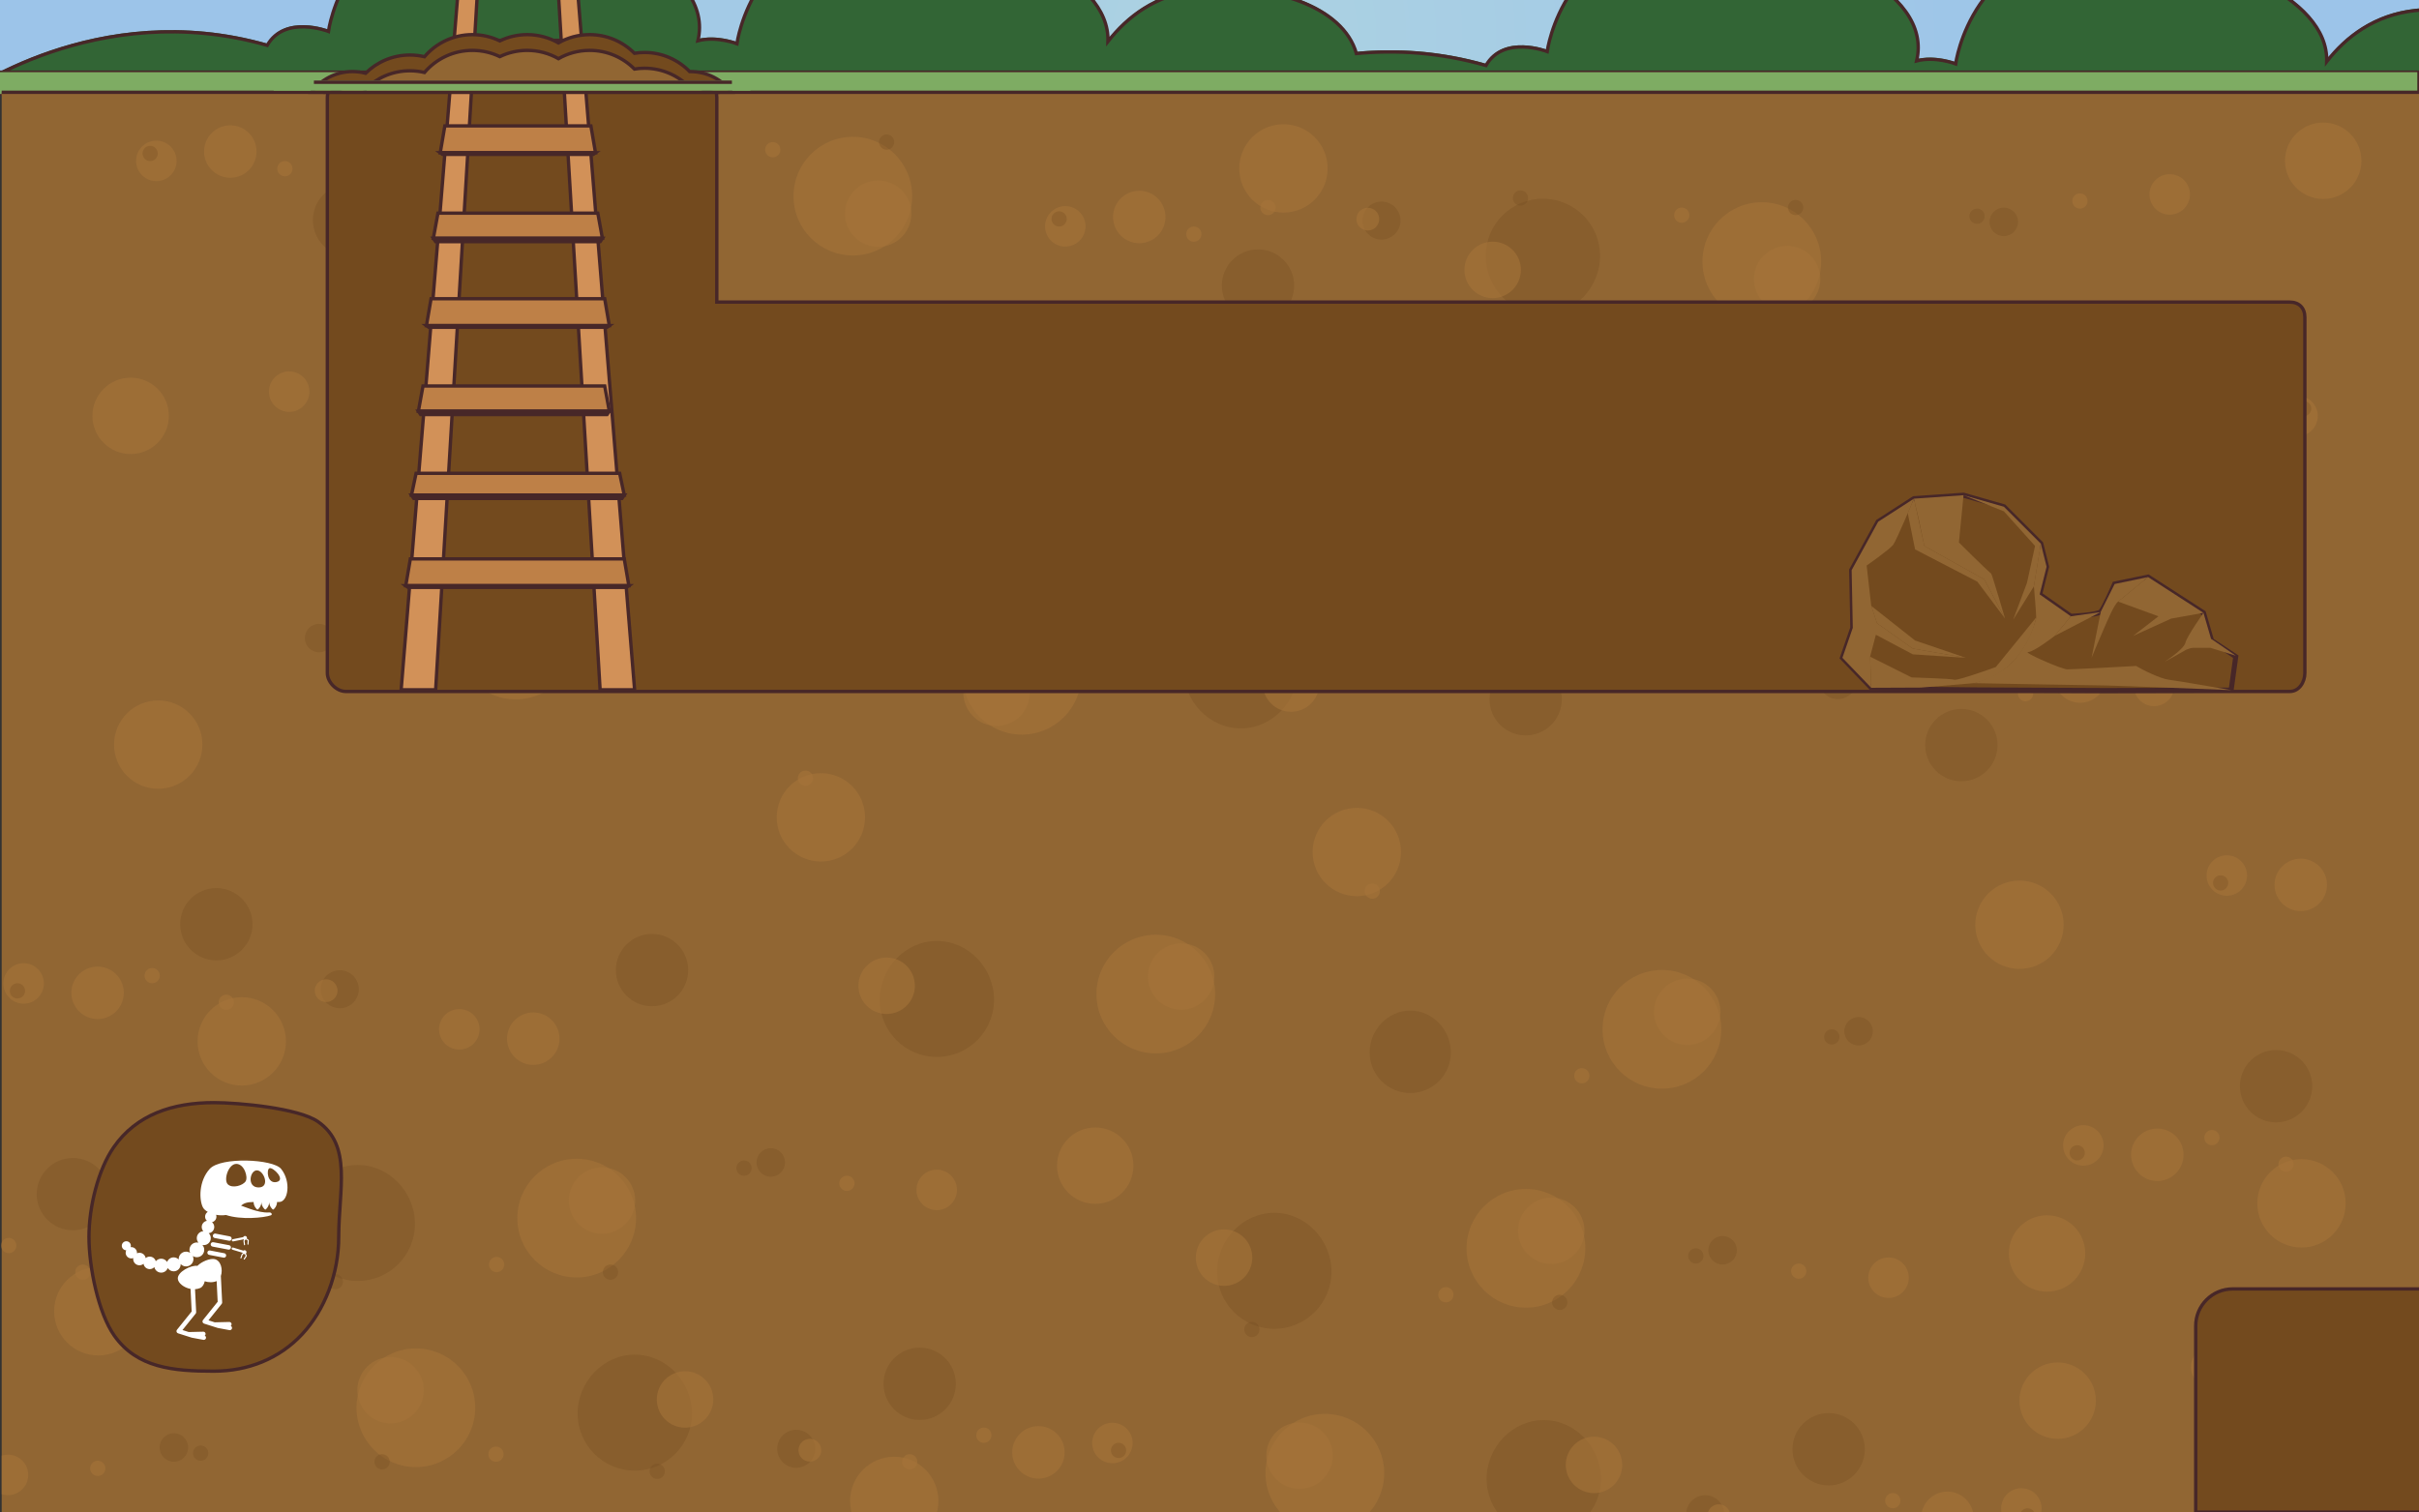 <?xml version="1.0" encoding="utf-8"?>
<!-- Generator: Adobe Illustrator 16.0.0, SVG Export Plug-In . SVG Version: 6.00 Build 0)  -->
<!DOCTYPE svg PUBLIC "-//W3C//DTD SVG 1.1//EN" "http://www.w3.org/Graphics/SVG/1.1/DTD/svg11.dtd">
<svg version="1.1" xmlns="http://www.w3.org/2000/svg" xmlns:xlink="http://www.w3.org/1999/xlink" x="0px" y="0px" width="1441px"
	 height="901px" viewBox="0 0 1441 901" enable-background="new 0 0 1441 901" xml:space="preserve">
<rect x="0" y="0" width="1441" height="901" fill="#333333" stroke="none"/>
<g id="Capa_1">
	<radialGradient id="SVGID_1_" cx="720" cy="21.5" r="510.051" gradientUnits="userSpaceOnUse">
		<stop  offset="0.021" style="stop-color:#ACD2E2"/>
		<stop  offset="1" style="stop-color:#9CC4E9"/>
	</radialGradient>
	<rect x="-1" fill="url(#SVGID_1_)" width="1442" height="43"/>
	<g>
		<defs>
			<rect id="SVGID_1326_" x="-1" width="1442" height="43"/>
		</defs>
		<clipPath id="SVGID_3_">
			<use xlink:href="#SVGID_1326_"  overflow="visible"/>
		</clipPath>
		<path clip-path="url(#SVGID_3_)" fill="#326535" d="M468.997,73.474c0,0-181.785-37.748-328.772-28.283
			C-6.766,54.655-22.311,55.856-22.311,55.856s80.038-58.936,181.493-29.85c10.496-18.312,36.473-8.301,36.473-8.301
			s9.452-71.422,87.499-69.789c78.042,1.635,156.347,39.561,127.387,87.76C451.212,26.13,468.997,73.474,468.997,73.474"/>
		<path clip-path="url(#SVGID_3_)" fill="#326535" d="M712.33,80.807c0,0-181.785-37.748-328.772-28.283
			c-146.989,9.465-162.535,10.666-162.535,10.666s80.039-58.936,181.494-29.85c10.496-18.312,36.473-8.301,36.473-8.301
			s9.452-71.422,87.499-69.789c78.042,1.635,156.347,39.561,127.387,87.76C694.546,33.463,712.33,80.807,712.33,80.807"/>
		<path clip-path="url(#SVGID_3_)" fill="#326535" d="M843.381,94.31c0,0-136.165-17.604-250.324,6.357
			c-114.161,23.962-126.255,26.688-126.255,26.688s67.622-64.419,142.802-46.936c9.942-18.556,28.931-11.631,28.931-11.631
			s14.529-69.18,74.47-75.543c59.937-6.36,116.391,21.917,89.195,70.896C834.491,50.894,843.381,94.31,843.381,94.31"/>
		<path clip-path="url(#SVGID_3_)" fill="#326535" d="M1194.997,85.474c0,0-181.785-37.748-328.772-28.283
			c-146.99,9.465-162.535,10.666-162.535,10.666s80.038-58.936,181.493-29.85c10.496-18.312,36.473-8.301,36.473-8.301
			s9.452-71.422,87.499-69.789c78.042,1.635,156.347,39.561,127.387,87.76C1177.212,38.13,1194.997,85.474,1194.997,85.474"/>
		<path clip-path="url(#SVGID_3_)" fill="#326535" d="M1438.33,92.807c0,0-181.785-37.748-328.772-28.283
			c-146.989,9.465-162.535,10.666-162.535,10.666s80.039-58.936,181.494-29.85c10.496-18.312,36.473-8.301,36.473-8.301
			s9.452-71.422,87.499-69.789c78.042,1.635,156.347,39.561,127.387,87.76C1420.546,45.463,1438.33,92.807,1438.33,92.807"/>
		<path clip-path="url(#SVGID_3_)" fill="#326535" d="M1569.381,106.31c0,0-136.165-17.604-250.324,6.357
			c-114.161,23.962-126.255,26.688-126.255,26.688s67.622-64.419,142.802-46.936c9.942-18.556,28.931-11.631,28.931-11.631
			s14.529-69.18,74.47-75.543c59.937-6.36,116.391,21.917,89.195,70.896C1560.491,62.894,1569.381,106.31,1569.381,106.31"/>
		<path clip-path="url(#SVGID_3_)" fill="none" stroke="#472728" stroke-width="2" stroke-miterlimit="10" d="M1528.2,77.141
			c27.195-48.979-29.259-77.256-89.195-70.896c-24.609,2.612-41.559,15.813-52.996,30.468
			c1.211-38.677-66.248-67.054-133.521-68.463c-78.046-1.633-87.499,69.789-87.499,69.789s-12.197-4.697-23.253-1.765
			c10.041-42.157-61.371-73.866-132.582-75.357c-78.047-1.633-87.499,69.789-87.499,69.789s-25.977-10.011-36.473,8.301
			c-27.732-7.95-53.857-9.315-77.191-7.114C800.313,3.979,757.63-10.49,713.005-5.755c-24.609,2.612-41.559,15.813-52.996,30.468
			c1.211-38.677-66.248-67.054-133.521-68.463c-78.046-1.633-87.499,69.789-87.499,69.789s-12.197-4.697-23.253-1.765
			c10.041-42.157-61.371-73.866-132.582-75.357c-78.047-1.633-87.499,69.789-87.499,69.789s-25.977-10.011-36.473,8.301
			C57.728-2.079-22.311,56.856-22.311,56.856s15.545-1.201,162.535-10.666c36.493-2.35,75.13-1.789,112.599,0.382
			c-20.103,9.012-31.8,17.617-31.8,17.617s13.166-1.018,129.699-8.548c68.509,8.498,118.275,18.832,118.275,18.832
			s-4.38-11.651-13.757-22.229c67.245,1.485,134.574,9.524,183.455,16.845c-0.107,0.451-0.159,0.698-0.159,0.698
			s-18.989-6.925-28.931,11.631c-75.18-17.483-142.802,46.936-142.802,46.936s12.094-2.726,126.255-26.688
			c114.159-23.961,250.324-6.357,250.324-6.357s-8.89-43.416-41.181-30.169c0.544-0.979,1.042-1.947,1.52-2.911
			c17.612-1.144,38.26-2.478,62.504-4.039c36.493-2.35,75.13-1.789,112.599,0.382c-20.103,9.012-31.8,17.617-31.8,17.617
			s13.166-1.018,129.699-8.548c68.509,8.498,118.275,18.832,118.275,18.832s-4.38-11.651-13.757-22.229
			c67.245,1.485,134.574,9.524,183.455,16.845c-0.107,0.451-0.159,0.698-0.159,0.698s-18.989-6.925-28.931,11.631
			c-75.18-17.483-142.802,46.936-142.802,46.936s12.094-2.726,126.255-26.688c114.159-23.961,250.324-6.357,250.324-6.357
			S1560.491,63.894,1528.2,77.141z"/>
	</g>
	<rect x="-0.5" y="42.5" fill="#7EAC63" stroke="#472728" stroke-miterlimit="10" width="1441" height="14"/>
	<g>
		<g>
			<defs>
				<rect id="SVGID_1328_" x="1" y="-394" width="1440" height="1295"/>
			</defs>
			<clipPath id="SVGID_5_">
				<use xlink:href="#SVGID_1328_"  overflow="visible"/>
			</clipPath>
			<g clip-path="url(#SVGID_5_)">
				<rect x="-11" y="55" fill="#916633" stroke="#472728" stroke-width="2" stroke-miterlimit="10" width="1460" height="878"/>
				<path opacity="0.6" fill="#A67339" d="M152.816,90.289c0,8.628-6.993,15.627-15.626,15.627c-8.628,0-15.626-6.999-15.626-15.627
					c0-8.633,6.998-15.627,15.626-15.627C145.823,74.662,152.816,81.656,152.816,90.289z"/>
				<path opacity="0.3" fill="#734A1E" d="M411.679,113.46c0,18.804-15.244,35.047-34.045,35.047s-34.045-16.243-34.045-35.047
					s15.244-34.043,34.045-34.043S411.679,94.656,411.679,113.46z"/>
				<circle opacity="0.3" fill="#734A1E" cx="281.478" cy="92.422" r="11.313"/>
				<path opacity="0.3" fill="#734A1E" d="M1202.144,132.195c0,4.689-3.802,8.486-8.487,8.486c-4.684,0-8.48-3.797-8.48-8.486
					c0-4.685,3.797-8.481,8.48-8.481C1198.342,123.714,1202.144,127.511,1202.144,132.195z"/>
				<path opacity="0.3" fill="#734A1E" d="M229.464,131.148c0,11.896-9.643,21.532-21.532,21.532
					c-11.894,0-21.532-9.637-21.532-21.532c0-11.89,9.639-21.531,21.532-21.531C219.822,109.617,229.464,119.259,229.464,131.148z"
					/>
				<path opacity="0.6" fill="#A67339" d="M543.4,116.863c0,19.53-15.833,35.358-35.357,35.358
					c-19.527,0-35.359-15.828-35.359-35.358s15.832-35.358,35.359-35.358C527.567,81.505,543.4,97.333,543.4,116.863z"/>
				<path opacity="0.6" fill="#A67339" d="M1406.696,95.79c0,12.565-10.192,22.757-22.757,22.757
					c-12.566,0-22.758-10.191-22.758-22.757c0-12.566,10.191-22.757,22.758-22.757C1396.503,73.033,1406.696,83.224,1406.696,95.79z
					"/>
				<path opacity="0.6" fill="#A67339" d="M542.902,127.307c0,10.927-8.859,19.781-19.787,19.781
					c-10.925,0-19.782-8.854-19.782-19.781c0-10.928,8.857-19.787,19.782-19.787C534.042,107.52,542.902,116.379,542.902,127.307z"
					/>
				<circle opacity="0.6" fill="#A67339" cx="1292.501" cy="115.848" r="12.062"/>
				<circle opacity="0.6" fill="#A67339" cx="93.13" cy="95.867" r="12.063"/>
				<circle opacity="0.6" fill="#A67339" cx="273.336" cy="91.564" r="6.784"/>
				<path opacity="0.6" fill="#A67339" d="M364.519,121.81c0,9.284-7.529,16.813-16.818,16.813c-9.281,0-16.811-7.528-16.811-16.813
					c0-9.288,7.529-16.816,16.811-16.816C356.99,104.993,364.519,112.521,364.519,121.81z"/>
				<path fill="#68431C" d="M245.474,149.413"/>
				<path opacity="0.3" fill="#734A1E" d="M532.716,84.661c0,2.507-2.033,4.54-4.544,4.54c-2.507,0-4.544-2.033-4.544-4.54
					c0-2.511,2.037-4.543,4.544-4.543C530.683,80.118,532.716,82.15,532.716,84.661z"/>
				<path opacity="0.3" fill="#734A1E" d="M368.818,79.004c0,2.511-2.035,4.543-4.541,4.543c-2.51,0-4.543-2.032-4.543-4.543
					c0-2.506,2.033-4.538,4.543-4.538C366.783,74.466,368.818,76.498,368.818,79.004z"/>
				<path opacity="0.3" fill="#734A1E" d="M1182.256,128.827c0,2.506-2.032,4.538-4.543,4.538c-2.507,0-4.539-2.032-4.539-4.538
					c0-2.512,2.032-4.543,4.539-4.543C1180.224,124.284,1182.256,126.315,1182.256,128.827z"/>
				<path opacity="0.3" fill="#734A1E" d="M93.996,91.443c0,2.512-2.032,4.544-4.541,4.544c-2.508,0-4.541-2.032-4.541-4.544
					c0-2.506,2.033-4.543,4.541-4.543C91.963,86.9,93.996,88.938,93.996,91.443z"/>
				<path opacity="0.6" fill="#A67339" d="M1243.559,119.761c0,2.506-2.033,4.543-4.544,4.543c-2.507,0-4.538-2.037-4.538-4.543
					c0-2.512,2.031-4.544,4.538-4.544C1241.526,115.217,1243.559,117.249,1243.559,119.761z"/>
				<circle opacity="0.6" fill="#A67339" cx="460.34" cy="89.201" r="4.542"/>
				<path opacity="0.6" fill="#A67339" d="M174.248,100.511c0,2.506-2.034,4.543-4.541,4.543c-2.511,0-4.543-2.037-4.543-4.543
					c0-2.507,2.032-4.544,4.543-4.544C172.213,95.967,174.248,98.004,174.248,100.511z"/>
				<path opacity="0.6" fill="#A67339" d="M218.411,84.661c0,2.507-2.032,4.54-4.542,4.54c-2.508,0-4.539-2.033-4.539-4.54
					c0-2.511,2.031-4.543,4.539-4.543C216.378,80.118,218.411,82.15,218.411,84.661z"/>
				<path fill="#68431C" d="M211.769,152.968"/>
				<circle opacity="0.6" fill="#A67339" cx="678.663" cy="129.287" r="15.626"/>
				<path opacity="0.3" fill="#734A1E" d="M953.152,152.458c0,18.804-15.244,35.047-34.045,35.047s-34.045-16.243-34.045-35.047
					s15.244-34.043,34.045-34.043S953.152,133.654,953.152,152.458z"/>
				<circle opacity="0.3" fill="#734A1E" cx="822.951" cy="131.42" r="11.313"/>
				<path opacity="0.3" fill="#734A1E" d="M770.937,170.146c0,11.896-9.643,21.532-21.533,21.532
					c-11.893,0-21.531-9.637-21.531-21.532c0-11.89,9.639-21.531,21.531-21.531C761.294,148.615,770.937,158.257,770.937,170.146z"
					/>
				<circle opacity="0.6" fill="#A67339" cx="764.547" cy="100.353" r="26.319"/>
				<path opacity="0.6" fill="#A67339" d="M1084.874,155.861c0,19.53-15.834,35.358-35.358,35.358
					c-19.527,0-35.358-15.828-35.358-35.358s15.831-35.358,35.358-35.358C1069.04,120.503,1084.874,136.331,1084.874,155.861z"/>
				<path opacity="0.6" fill="#A67339" d="M1084.375,166.305c0,10.927-8.859,19.781-19.787,19.781
					c-10.925,0-19.783-8.854-19.783-19.781c0-10.928,8.858-19.787,19.783-19.787
					C1075.515,146.518,1084.375,155.377,1084.375,166.305z"/>
				<circle opacity="0.6" fill="#A67339" cx="634.604" cy="134.864" r="12.062"/>
				<circle opacity="0.6" fill="#A67339" cx="814.81" cy="130.563" r="6.785"/>
				<path opacity="0.6" fill="#A67339" d="M905.992,160.808c0,9.284-7.529,16.813-16.817,16.813
					c-9.283,0-16.812-7.528-16.812-16.813c0-9.288,7.528-16.815,16.812-16.815C898.462,143.992,905.992,151.52,905.992,160.808z"/>
				<path fill="#68431C" d="M786.947,188.411"/>
				<path opacity="0.3" fill="#734A1E" d="M1074.189,123.66c0,2.506-2.033,4.539-4.544,4.539c-2.507,0-4.544-2.033-4.544-4.539
					c0-2.512,2.037-4.543,4.544-4.543C1072.156,119.117,1074.189,121.148,1074.189,123.66z"/>
				<path opacity="0.3" fill="#734A1E" d="M910.291,118.002c0,2.511-2.035,4.543-4.541,4.543c-2.509,0-4.543-2.032-4.543-4.543
					c0-2.506,2.034-4.538,4.543-4.538C908.255,113.464,910.291,115.496,910.291,118.002z"/>
				<path opacity="0.3" fill="#734A1E" d="M635.468,130.441c0,2.512-2.033,4.544-4.541,4.544s-4.541-2.032-4.541-4.544
					c0-2.506,2.033-4.543,4.541-4.543S635.468,127.936,635.468,130.441z"/>
				<circle opacity="0.6" fill="#A67339" cx="1001.813" cy="128.199" r="4.542"/>
				<path opacity="0.6" fill="#A67339" d="M715.72,139.509c0,2.506-2.034,4.543-4.541,4.543c-2.51,0-4.543-2.037-4.543-4.543
					c0-2.507,2.033-4.544,4.543-4.544C713.686,134.965,715.72,137.002,715.72,139.509z"/>
				<path opacity="0.6" fill="#A67339" d="M759.882,123.66c0,2.506-2.031,4.539-4.54,4.539s-4.54-2.033-4.54-4.539
					c0-2.512,2.031-4.543,4.54-4.543S759.882,121.148,759.882,123.66z"/>
				<path fill="#68431C" d="M753.242,191.966"/>
				<circle opacity="0.6" fill="#A67339" cx="1324.574" cy="242.289" r="15.626"/>
				<path opacity="0.3" fill="#734A1E" d="M1050.085,265.46c0,18.804,15.244,35.047,34.045,35.047s34.045-16.243,34.045-35.047
					s-15.244-34.043-34.045-34.043S1050.085,246.656,1050.085,265.46z"/>
				<circle opacity="0.3" fill="#734A1E" cx="1180.287" cy="244.422" r="11.313"/>
				<path opacity="0.3" fill="#734A1E" d="M262.621,249.697c0,4.689,3.802,8.486,8.487,8.486c4.684,0,8.48-3.797,8.48-8.486
					c0-4.685-3.797-8.481-8.48-8.481C266.422,241.216,262.621,245.013,262.621,249.697z"/>
				<path opacity="0.3" fill="#734A1E" d="M1232.3,283.148c0,11.896,9.643,21.532,21.532,21.532
					c11.894,0,21.532-9.637,21.532-21.532c0-11.89-9.639-21.531-21.532-21.531C1241.943,261.617,1232.3,271.259,1232.3,283.148z"/>
				<circle opacity="0.6" fill="#A67339" cx="1238.69" cy="213.354" r="26.319"/>
				<path opacity="0.6" fill="#A67339" d="M918.364,268.863c0,19.53,15.834,35.358,35.358,35.358
					c19.527,0,35.358-15.828,35.358-35.358s-15.831-35.358-35.358-35.358C934.198,233.505,918.364,249.333,918.364,268.863z"/>
				<path opacity="0.6" fill="#A67339" d="M55.068,247.79c0,12.565,10.192,22.757,22.758,22.757
					c12.566,0,22.758-10.191,22.758-22.757c0-12.566-10.191-22.757-22.758-22.757C65.26,225.033,55.068,235.224,55.068,247.79z"/>
				<path opacity="0.6" fill="#A67339" d="M918.863,279.307c0,10.927,8.859,19.781,19.787,19.781
					c10.925,0,19.782-8.854,19.782-19.781c0-10.928-8.857-19.787-19.782-19.787C927.722,259.52,918.863,268.379,918.863,279.307z"/>
				<circle opacity="0.6" fill="#A67339" cx="172.263" cy="233.35" r="12.062"/>
				<circle opacity="0.6" fill="#A67339" cx="1368.634" cy="247.867" r="12.062"/>
				<circle opacity="0.6" fill="#A67339" cx="1188.428" cy="243.564" r="6.785"/>
				<path opacity="0.6" fill="#A67339" d="M1097.246,273.81c0,9.284,7.529,16.813,16.817,16.813c9.283,0,16.812-7.528,16.812-16.813
					c0-9.288-7.528-16.816-16.812-16.816C1104.775,256.993,1097.246,264.521,1097.246,273.81z"/>
				<path fill="#68431C" d="M1216.291,301.413"/>
				<path opacity="0.3" fill="#734A1E" d="M929.048,236.661c0,2.507,2.033,4.54,4.544,4.54c2.507,0,4.544-2.033,4.544-4.54
					c0-2.511-2.037-4.543-4.544-4.543C931.082,232.118,929.048,234.15,929.048,236.661z"/>
				<path opacity="0.3" fill="#734A1E" d="M1092.947,231.004c0,2.511,2.035,4.543,4.541,4.543c2.509,0,4.543-2.032,4.543-4.543
					c0-2.506-2.034-4.538-4.543-4.538C1094.982,226.466,1092.947,228.498,1092.947,231.004z"/>
				<path opacity="0.3" fill="#734A1E" d="M282.508,246.329c0,2.506,2.032,4.538,4.542,4.538c2.508,0,4.54-2.032,4.54-4.538
					c0-2.512-2.032-4.543-4.54-4.543C284.541,241.786,282.508,243.817,282.508,246.329z"/>
				<path opacity="0.3" fill="#734A1E" d="M1367.769,243.443c0,2.512,2.032,4.544,4.541,4.544c2.508,0,4.541-2.032,4.541-4.544
					c0-2.506-2.033-4.543-4.541-4.543C1369.801,238.9,1367.769,240.938,1367.769,243.443z"/>
				<path opacity="0.6" fill="#A67339" d="M221.206,237.263c0,2.506,2.033,4.543,4.544,4.543c2.507,0,4.537-2.037,4.537-4.543
					c0-2.512-2.03-4.544-4.537-4.544C223.239,232.719,221.206,234.751,221.206,237.263z"/>
				<path opacity="0.3" fill="#734A1E" d="M829.617,302.023c0,4.689,3.803,8.486,8.486,8.486s8.482-3.797,8.482-8.486
					c0-4.685-3.799-8.481-8.482-8.481S829.617,297.339,829.617,302.023z"/>
				<path opacity="0.6" fill="#A67339" d="M622.065,300.117c0,12.564,10.191,22.756,22.757,22.756
					c12.566,0,22.758-10.191,22.758-22.756c0-12.567-10.191-22.759-22.758-22.759C632.256,277.358,622.065,287.55,622.065,300.117z"
					/>
				<circle opacity="0.6" fill="#A67339" cx="739.259" cy="285.676" r="12.061"/>
				<path opacity="0.3" fill="#734A1E" d="M849.503,298.655c0,2.506,2.033,4.538,4.544,4.538c2.507,0,4.54-2.032,4.54-4.538
					c0-2.512-2.033-4.543-4.54-4.543C851.537,294.112,849.503,296.144,849.503,298.655z"/>
				<path opacity="0.6" fill="#A67339" d="M788.201,289.589c0,2.506,2.034,4.543,4.545,4.543c2.508,0,4.538-2.037,4.538-4.543
					c0-2.512-2.03-4.544-4.538-4.544C790.235,285.045,788.201,287.077,788.201,289.589z"/>
				<circle opacity="0.6" fill="#A67339" cx="1001.424" cy="241.201" r="4.542"/>
				<path opacity="0.6" fill="#A67339" d="M1287.517,252.511c0,2.506,2.033,4.543,4.541,4.543c2.51,0,4.543-2.037,4.543-4.543
					c0-2.507-2.033-4.544-4.543-4.544C1289.55,247.967,1287.517,250.004,1287.517,252.511z"/>
				<path opacity="0.6" fill="#A67339" d="M1243.353,236.661c0,2.507,2.033,4.54,4.542,4.54s4.54-2.033,4.54-4.54
					c0-2.511-2.031-4.543-4.54-4.543S1243.353,234.15,1243.353,236.661z"/>
				<path fill="#68431C" d="M1249.996,304.968"/>
				<circle opacity="0.6" fill="#A67339" cx="1239.123" cy="403.106" r="15.626"/>
				<path opacity="0.3" fill="#734A1E" d="M504.113,236.962c0,18.804,15.244,35.047,34.045,35.047s34.045-16.243,34.045-35.047
					s-15.244-34.043-34.045-34.043S504.113,218.158,504.113,236.962z"/>
				<circle opacity="0.3" fill="#734A1E" cx="1094.835" cy="405.24" r="11.313"/>
				<path opacity="0.3" fill="#734A1E" d="M1146.849,443.966c0,11.896,9.643,21.532,21.532,21.532
					c11.894,0,21.532-9.637,21.532-21.532c0-11.89-9.639-21.531-21.532-21.531C1156.492,422.435,1146.849,432.076,1146.849,443.966z
					"/>
				<circle opacity="0.6" fill="#A67339" cx="1153.239" cy="374.172" r="26.319"/>
				<path opacity="0.6" fill="#A67339" d="M352.893,250.864c0,19.53,15.834,35.358,35.358,35.358
					c19.527,0,35.358-15.828,35.358-35.358s-15.831-35.358-35.358-35.358C368.727,215.506,352.893,231.334,352.893,250.864z"/>
				<path opacity="0.6" fill="#A67339" d="M353.392,261.308c0,10.927,8.859,19.781,19.787,19.781
					c10.924,0,19.782-8.854,19.782-19.781c0-10.928-8.858-19.787-19.782-19.787C362.251,241.521,353.392,250.38,353.392,261.308z"/>
				<circle opacity="0.6" fill="#A67339" cx="1283.183" cy="408.684" r="12.062"/>
				<circle opacity="0.6" fill="#A67339" cx="1102.977" cy="404.382" r="6.785"/>
				<path opacity="0.6" fill="#A67339" d="M551.273,245.312c0,9.284,7.529,16.813,16.817,16.813c9.283,0,16.812-7.528,16.812-16.813
					c0-9.288-7.528-16.816-16.812-16.816C558.802,228.495,551.273,236.023,551.273,245.312z"/>
				<path fill="#68431C" d="M1130.839,462.23"/>
				<path opacity="0.3" fill="#734A1E" d="M363.578,218.662c0,2.507,2.033,4.539,4.543,4.539c2.508,0,4.545-2.032,4.545-4.539
					c0-2.511-2.037-4.543-4.545-4.543C365.611,214.119,363.578,216.151,363.578,218.662z"/>
				<path opacity="0.3" fill="#734A1E" d="M546.974,202.506c0,2.511,2.035,4.543,4.541,4.543c2.509,0,4.543-2.032,4.543-4.543
					c0-2.506-2.034-4.538-4.543-4.538C549.009,197.968,546.974,200,546.974,202.506z"/>
				<path opacity="0.3" fill="#734A1E" d="M1282.318,404.261c0,2.512,2.032,4.544,4.541,4.544c2.508,0,4.541-2.032,4.541-4.544
					c0-2.506-2.033-4.543-4.541-4.543C1284.35,399.718,1282.318,401.755,1282.318,404.261z"/>
				<circle opacity="0.6" fill="#A67339" cx="435.953" cy="223.201" r="4.542"/>
				<path opacity="0.3" fill="#734A1E" d="M181.625,380.19c0,4.689,3.802,8.486,8.487,8.486c4.684,0,8.48-3.797,8.48-8.486
					c0-4.685-3.797-8.481-8.48-8.481C185.426,371.709,181.625,375.506,181.625,380.19z"/>
				<path opacity="0.3" fill="#734A1E" d="M201.512,376.822c0,2.506,2.032,4.538,4.543,4.538c2.507,0,4.539-2.032,4.539-4.538
					c0-2.512-2.032-4.543-4.539-4.543C203.544,372.279,201.512,374.311,201.512,376.822z"/>
				<path opacity="0.3" fill="#734A1E" d="M432.972,367.601c0,13.36,10.83,24.901,24.189,24.901
					c13.357,0,24.189-11.541,24.189-24.901s-10.832-24.188-24.189-24.188C443.802,343.412,432.972,354.24,432.972,367.601z"/>
				<path opacity="0.6" fill="#A67339" d="M271.897,381.357c0,19.53,15.834,35.358,35.358,35.358
					c19.527,0,35.358-15.828,35.358-35.358s-15.831-35.358-35.358-35.358C287.731,345.999,271.897,361.827,271.897,381.357z"/>
				<path opacity="0.6" fill="#A67339" d="M272.396,391.801c0,10.927,8.859,19.781,19.787,19.781
					c10.925,0,19.782-8.854,19.782-19.781c0-10.928-8.857-19.787-19.782-19.787C281.255,372.014,272.396,380.873,272.396,391.801z"
					/>
				<circle opacity="0.6" fill="#A67339" cx="354.957" cy="353.694" r="4.542"/>
				<path opacity="0.6" fill="#A67339" d="M1202.066,413.328c0,2.506,2.033,4.543,4.541,4.543c2.51,0,4.543-2.037,4.543-4.543
					c0-2.507-2.033-4.544-4.543-4.544C1204.099,408.784,1202.066,410.821,1202.066,413.328z"/>
				<path opacity="0.6" fill="#A67339" d="M1157.903,397.479c0,2.507,2.032,4.539,4.541,4.539s4.54-2.032,4.54-4.539
					c0-2.511-2.031-4.543-4.54-4.543S1157.903,394.968,1157.903,397.479z"/>
				<path fill="#68431C" d="M1164.544,465.785"/>
				<path opacity="0.6" fill="#A67339" d="M963.964,375.783c0,8.627,6.994,15.627,15.627,15.627c8.627,0,15.626-7,15.626-15.627
					c0-8.634-6.999-15.628-15.626-15.628C970.958,360.155,963.964,367.149,963.964,375.783z"/>
				<path opacity="0.3" fill="#734A1E" d="M705.102,398.953c0,18.804,15.244,35.047,34.045,35.047s34.045-16.243,34.045-35.047
					s-15.244-34.043-34.045-34.043S705.102,380.149,705.102,398.953z"/>
				<path opacity="0.3" fill="#734A1E" d="M887.316,416.642c0,11.896,9.645,21.532,21.533,21.532
					c11.894,0,21.532-9.637,21.532-21.532c0-11.89-9.639-21.531-21.532-21.531C896.96,395.11,887.316,404.752,887.316,416.642z"/>
				<path opacity="0.6" fill="#A67339" d="M573.38,402.356c0,19.53,15.834,35.358,35.358,35.358
					c19.527,0,35.358-15.828,35.358-35.358s-15.831-35.358-35.358-35.358C589.214,366.998,573.38,382.826,573.38,402.356z"/>
				<path opacity="0.6" fill="#A67339" d="M573.879,412.8c0,10.927,8.859,19.781,19.787,19.781c10.925,0,19.782-8.854,19.782-19.781
					c0-10.928-8.857-19.787-19.782-19.787C582.739,393.013,573.879,401.872,573.879,412.8z"/>
				<circle opacity="0.6" fill="#A67339" cx="1023.65" cy="381.359" r="12.063"/>
				<path opacity="0.6" fill="#A67339" d="M752.262,407.303c0,9.284,7.529,16.813,16.817,16.813c9.283,0,16.812-7.528,16.812-16.813
					c0-9.288-7.528-16.816-16.812-16.816C759.792,390.486,752.262,398.015,752.262,407.303z"/>
				<path fill="#68431C" d="M871.307,434.906"/>
				<path fill="#68431C" d="M905.012,438.461"/>
				<circle opacity="0.6" fill="#A67339" cx="808.255" cy="507.665" r="26.32"/>
				<circle opacity="0.6" fill="#A67339" cx="94.255" cy="443.665" r="26.32"/>
				<path opacity="0.6" fill="#A67339" d="M812.919,530.972c0,2.507,2.032,4.539,4.541,4.539s4.54-2.032,4.54-4.539
					c0-2.511-2.031-4.543-4.54-4.543S812.919,528.461,812.919,530.972z"/>
				<path opacity="0.6" fill="#A67339" d="M1144.439,904.376c0-8.628,6.993-15.627,15.626-15.627
					c8.628,0,15.626,6.999,15.626,15.627c0,8.633-6.998,15.627-15.626,15.627C1151.433,920.003,1144.439,913.009,1144.439,904.376z"
					/>
				<path opacity="0.3" fill="#734A1E" d="M885.576,881.205c0-18.804,15.244-35.047,34.045-35.047s34.045,16.243,34.045,35.047
					s-15.244,34.043-34.045,34.043S885.576,900.009,885.576,881.205z"/>
				<circle opacity="0.3" fill="#734A1E" cx="1015.777" cy="902.243" r="11.313"/>
				<path opacity="0.3" fill="#734A1E" d="M95.111,862.47c0-4.689,3.802-8.486,8.487-8.486c4.684,0,8.48,3.797,8.48,8.486
					c0,4.685-3.797,8.481-8.48,8.481C98.913,870.951,95.111,867.154,95.111,862.47z"/>
				<path opacity="0.3" fill="#734A1E" d="M1067.791,863.517c0-11.896,9.643-21.532,21.532-21.532
					c11.894,0,21.532,9.637,21.532,21.532c0,11.89-9.639,21.531-21.532,21.531C1077.434,885.048,1067.791,875.406,1067.791,863.517z
					"/>
				<path opacity="0.6" fill="#A67339" d="M753.855,877.802c0-19.53,15.833-35.358,35.357-35.358
					c19.527,0,35.359,15.828,35.359,35.358s-15.832,35.358-35.359,35.358C769.688,913.16,753.855,897.332,753.855,877.802z"/>
				<path opacity="0.6" fill="#A67339" d="M754.353,867.358c0-10.927,8.86-19.781,19.788-19.781
					c10.925,0,19.782,8.854,19.782,19.781c0,10.928-8.857,19.787-19.782,19.787C763.213,887.146,754.353,878.286,754.353,867.358z"
					/>
				<circle opacity="0.6" fill="#A67339" cx="4.754" cy="878.817" r="12.062"/>
				<circle opacity="0.6" fill="#A67339" cx="1204.125" cy="898.798" r="12.063"/>
				<circle opacity="0.6" fill="#A67339" cx="1023.919" cy="903.101" r="6.784"/>
				<path opacity="0.6" fill="#A67339" d="M932.736,872.855c0-9.284,7.529-16.813,16.818-16.813c9.281,0,16.811,7.528,16.811,16.813
					c0,9.288-7.529,16.816-16.811,16.816C940.266,889.672,932.736,882.144,932.736,872.855z"/>
				<path fill="#68431C" d="M1051.781,845.252"/>
				<path opacity="0.3" fill="#734A1E" d="M114.999,865.838c0-2.506,2.032-4.538,4.543-4.538c2.507,0,4.539,2.032,4.539,4.538
					c0,2.512-2.032,4.543-4.539,4.543C117.031,870.381,114.999,868.35,114.999,865.838z"/>
				<path opacity="0.3" fill="#734A1E" d="M1203.26,903.222c0-2.512,2.032-4.544,4.541-4.544c2.508,0,4.541,2.032,4.541,4.544
					c0,2.506-2.033,4.543-4.541,4.543C1205.292,907.765,1203.26,905.728,1203.26,903.222z"/>
				<path opacity="0.6" fill="#A67339" d="M53.696,874.904c0-2.506,2.033-4.543,4.544-4.543c2.507,0,4.538,2.037,4.538,4.543
					c0,2.512-2.031,4.544-4.538,4.544C55.729,879.448,53.696,877.416,53.696,874.904z"/>
				<circle opacity="0.6" fill="#A67339" cx="836.915" cy="905.464" r="4.542"/>
				<path opacity="0.6" fill="#A67339" d="M1123.008,894.154c0-2.506,2.034-4.543,4.541-4.543c2.511,0,4.543,2.037,4.543,4.543
					c0,2.507-2.032,4.544-4.543,4.544C1125.042,898.698,1123.008,896.661,1123.008,894.154z"/>
				<path fill="#68431C" d="M1085.486,841.697"/>
				<circle opacity="0.6" fill="#A67339" cx="618.592" cy="865.378" r="15.626"/>
				<path opacity="0.3" fill="#734A1E" d="M344.103,842.207c0-18.804,15.245-35.047,34.045-35.047s34.045,16.243,34.045,35.047
					s-15.244,34.043-34.045,34.043S344.103,861.011,344.103,842.207z"/>
				<circle opacity="0.3" fill="#734A1E" cx="474.305" cy="863.245" r="11.313"/>
				<path opacity="0.3" fill="#734A1E" d="M526.318,824.519c0-11.896,9.643-21.532,21.533-21.532
					c11.893,0,21.531,9.637,21.531,21.532c0,11.89-9.639,21.531-21.531,21.531C535.961,846.05,526.318,836.408,526.318,824.519z"/>
				<circle opacity="0.6" fill="#A67339" cx="532.708" cy="894.313" r="26.319"/>
				<path opacity="0.6" fill="#A67339" d="M212.382,838.804c0-19.53,15.834-35.358,35.358-35.358
					c19.527,0,35.358,15.828,35.358,35.358s-15.831,35.358-35.358,35.358C228.216,874.162,212.382,858.334,212.382,838.804z"/>
				<path opacity="0.6" fill="#A67339" d="M212.881,828.36c0-10.927,8.859-19.781,19.787-19.781
					c10.925,0,19.783,8.854,19.783,19.781c0,10.928-8.858,19.787-19.783,19.787C221.74,848.147,212.881,839.288,212.881,828.36z"/>
				<circle opacity="0.6" fill="#A67339" cx="662.652" cy="859.801" r="12.062"/>
				<circle opacity="0.6" fill="#A67339" cx="482.446" cy="864.103" r="6.785"/>
				<path opacity="0.6" fill="#A67339" d="M391.264,833.857c0-9.284,7.529-16.813,16.817-16.813c9.283,0,16.812,7.528,16.812,16.813
					c0,9.288-7.528,16.815-16.812,16.815C398.793,850.673,391.264,843.146,391.264,833.857z"/>
				<path fill="#68431C" d="M510.309,806.254"/>
				<path opacity="0.3" fill="#734A1E" d="M223.066,871.005c0-2.506,2.033-4.539,4.544-4.539c2.507,0,4.544,2.033,4.544,4.539
					c0,2.512-2.037,4.543-4.544,4.543C225.1,875.548,223.066,873.517,223.066,871.005z"/>
				<path opacity="0.3" fill="#734A1E" d="M386.965,876.663c0-2.511,2.035-4.543,4.541-4.543c2.509,0,4.543,2.032,4.543,4.543
					c0,2.506-2.034,4.538-4.543,4.538C389,881.201,386.965,879.169,386.965,876.663z"/>
				<path opacity="0.3" fill="#734A1E" d="M661.787,864.224c0-2.512,2.033-4.544,4.541-4.544s4.541,2.032,4.541,4.544
					c0,2.506-2.033,4.543-4.541,4.543S661.787,866.729,661.787,864.224z"/>
				<circle opacity="0.6" fill="#A67339" cx="295.442" cy="866.466" r="4.542"/>
				<path opacity="0.6" fill="#A67339" d="M581.535,855.156c0-2.506,2.034-4.543,4.541-4.543c2.51,0,4.543,2.037,4.543,4.543
					c0,2.507-2.033,4.544-4.543,4.544C583.569,859.7,581.535,857.663,581.535,855.156z"/>
				<path opacity="0.6" fill="#A67339" d="M537.373,871.005c0-2.506,2.031-4.539,4.54-4.539s4.54,2.033,4.54,4.539
					c0,2.512-2.031,4.543-4.54,4.543S537.373,873.517,537.373,871.005z"/>
				<path fill="#68431C" d="M544.014,802.699"/>
				<path opacity="0.3" fill="#734A1E" d="M247.17,729.205c0-18.804-15.244-35.047-34.045-35.047s-34.045,16.243-34.045,35.047
					s15.244,34.043,34.045,34.043S247.17,748.009,247.17,729.205z"/>
				<circle opacity="0.3" fill="#734A1E" cx="116.969" cy="750.243" r="11.313"/>
				<path opacity="0.3" fill="#734A1E" d="M1034.635,744.968c0-4.689-3.802-8.486-8.487-8.486c-4.684,0-8.48,3.797-8.48,8.486
					c0,4.685,3.797,8.481,8.48,8.481C1030.833,753.449,1034.635,749.652,1034.635,744.968z"/>
				<path opacity="0.3" fill="#734A1E" d="M64.955,711.517c0-11.896-9.643-21.532-21.532-21.532
					c-11.894,0-21.532,9.637-21.532,21.532c0,11.89,9.639,21.531,21.532,21.531C55.312,733.048,64.955,723.406,64.955,711.517z"/>
				<circle opacity="0.6" fill="#A67339" cx="58.565" cy="781.311" r="26.319"/>
				<path opacity="0.6" fill="#A67339" d="M378.892,725.802c0-19.53-15.834-35.358-35.358-35.358
					c-19.527,0-35.358,15.828-35.358,35.358s15.831,35.358,35.358,35.358C363.058,761.16,378.892,745.332,378.892,725.802z"/>
				<path opacity="0.6" fill="#A67339" d="M1242.188,746.875c0-12.565-10.192-22.757-22.758-22.757
					c-12.566,0-22.758,10.191-22.758,22.757c0,12.566,10.191,22.757,22.758,22.757
					C1231.995,769.632,1242.188,759.441,1242.188,746.875z"/>
				<path opacity="0.6" fill="#A67339" d="M378.393,715.358c0-10.927-8.859-19.781-19.787-19.781
					c-10.925,0-19.782,8.854-19.782,19.781c0,10.928,8.857,19.787,19.782,19.787C369.533,735.146,378.393,726.286,378.393,715.358z"
					/>
				<circle opacity="0.6" fill="#A67339" cx="1124.993" cy="761.315" r="12.062"/>
				<circle opacity="0.6" fill="#A67339" cx="108.828" cy="751.101" r="6.785"/>
				<path opacity="0.6" fill="#A67339" d="M200.01,720.855c0-9.284-7.529-16.813-16.817-16.813c-9.283,0-16.812,7.528-16.812,16.813
					c0,9.288,7.528,16.816,16.812,16.816C192.48,737.672,200.01,730.144,200.01,720.855z"/>
				<path fill="#68431C" d="M80.965,693.252"/>
				<path opacity="0.3" fill="#734A1E" d="M368.207,758.004c0-2.507-2.033-4.54-4.544-4.54c-2.507,0-4.544,2.033-4.544,4.54
					c0,2.511,2.037,4.543,4.544,4.543C366.174,762.547,368.207,760.515,368.207,758.004z"/>
				<path opacity="0.3" fill="#734A1E" d="M204.309,763.661c0-2.511-2.035-4.543-4.541-4.543c-2.509,0-4.543,2.032-4.543,4.543
					c0,2.506,2.034,4.538,4.543,4.538C202.273,768.199,204.309,766.167,204.309,763.661z"/>
				<path opacity="0.3" fill="#734A1E" d="M1014.747,748.336c0-2.506-2.032-4.538-4.542-4.538c-2.508,0-4.54,2.032-4.54,4.538
					c0,2.512,2.032,4.543,4.54,4.543C1012.715,752.879,1014.747,750.848,1014.747,748.336z"/>
				<path opacity="0.6" fill="#A67339" d="M1076.05,757.402c0-2.506-2.033-4.543-4.544-4.543c-2.507,0-4.537,2.037-4.537,4.543
					c0,2.512,2.03,4.544,4.537,4.544C1074.017,761.946,1076.05,759.914,1076.05,757.402z"/>
				<path opacity="0.3" fill="#734A1E" d="M467.639,692.642c0-4.689-3.803-8.486-8.486-8.486s-8.482,3.797-8.482,8.486
					c0,4.685,3.799,8.481,8.482,8.481S467.639,697.326,467.639,692.642z"/>
				<path opacity="0.6" fill="#A67339" d="M675.19,694.548c0-12.564-10.191-22.756-22.757-22.756
					c-12.566,0-22.758,10.191-22.758,22.756c0,12.567,10.191,22.759,22.758,22.759C664.999,717.307,675.19,707.115,675.19,694.548z"
					/>
				<circle opacity="0.6" fill="#A67339" cx="557.997" cy="708.989" r="12.061"/>
				<path opacity="0.3" fill="#734A1E" d="M447.752,696.01c0-2.506-2.033-4.538-4.544-4.538c-2.507,0-4.54,2.032-4.54,4.538
					c0,2.512,2.033,4.543,4.54,4.543C445.719,700.553,447.752,698.521,447.752,696.01z"/>
				<path opacity="0.6" fill="#A67339" d="M509.055,705.076c0-2.506-2.034-4.543-4.545-4.543c-2.508,0-4.538,2.037-4.538,4.543
					c0,2.512,2.03,4.544,4.538,4.544C507.021,709.62,509.055,707.588,509.055,705.076z"/>
				<circle opacity="0.6" fill="#A67339" cx="295.832" cy="753.464" r="4.542"/>
				<path opacity="0.6" fill="#A67339" d="M9.738,742.154c0-2.506-2.033-4.543-4.541-4.543c-2.51,0-4.543,2.037-4.543,4.543
					c0,2.507,2.033,4.544,4.543,4.544C7.705,746.698,9.738,744.661,9.738,742.154z"/>
				<path opacity="0.6" fill="#A67339" d="M53.902,758.004c0-2.507-2.033-4.54-4.542-4.54s-4.54,2.033-4.54,4.54
					c0,2.511,2.031,4.543,4.54,4.543S53.902,760.515,53.902,758.004z"/>
				<path fill="#68431C" d="M47.26,689.697"/>
				<circle opacity="0.6" fill="#A67339" cx="58.132" cy="591.559" r="15.626"/>
				<path opacity="0.3" fill="#734A1E" d="M793.143,757.703c0-18.804-15.244-35.047-34.045-35.047s-34.045,16.243-34.045,35.047
					s15.244,34.043,34.045,34.043S793.143,776.507,793.143,757.703z"/>
				<circle opacity="0.3" fill="#734A1E" cx="202.42" cy="589.425" r="11.313"/>
				<path opacity="0.3" fill="#734A1E" d="M150.406,550.699c0-11.896-9.643-21.532-21.532-21.532
					c-11.894,0-21.532,9.637-21.532,21.532c0,11.89,9.639,21.531,21.532,21.531C140.764,572.23,150.406,562.589,150.406,550.699z"/>
				<circle opacity="0.6" fill="#A67339" cx="144.017" cy="620.493" r="26.319"/>
				<path opacity="0.6" fill="#A67339" d="M944.362,743.801c0-19.53-15.834-35.358-35.358-35.358
					c-19.527,0-35.358,15.828-35.358,35.358s15.831,35.358,35.358,35.358C928.528,779.159,944.362,763.331,944.362,743.801z"/>
				<path opacity="0.6" fill="#A67339" d="M943.863,733.357c0-10.927-8.859-19.781-19.787-19.781
					c-10.924,0-19.782,8.854-19.782,19.781c0,10.928,8.858,19.787,19.782,19.787C935.004,753.145,943.863,744.285,943.863,733.357z"
					/>
				<circle opacity="0.6" fill="#A67339" cx="14.073" cy="585.981" r="12.062"/>
				<circle opacity="0.6" fill="#A67339" cx="194.279" cy="590.283" r="6.785"/>
				<path opacity="0.6" fill="#A67339" d="M745.982,749.354c0-9.284-7.529-16.813-16.817-16.813
					c-9.283,0-16.812,7.528-16.812,16.813c0,9.288,7.529,16.816,16.812,16.816C738.453,766.17,745.982,758.642,745.982,749.354z"/>
				<path fill="#68431C" d="M166.416,532.435"/>
				<path opacity="0.3" fill="#734A1E" d="M933.678,776.003c0-2.507-2.033-4.539-4.543-4.539c-2.508,0-4.545,2.032-4.545,4.539
					c0,2.511,2.037,4.543,4.545,4.543C931.645,780.546,933.678,778.514,933.678,776.003z"/>
				<path opacity="0.3" fill="#734A1E" d="M750.281,792.159c0-2.511-2.035-4.543-4.541-4.543c-2.509,0-4.543,2.032-4.543,4.543
					c0,2.506,2.034,4.538,4.543,4.538C748.246,796.697,750.281,794.665,750.281,792.159z"/>
				<path opacity="0.3" fill="#734A1E" d="M14.937,590.404c0-2.512-2.032-4.544-4.541-4.544c-2.507,0-4.541,2.032-4.541,4.544
					c0,2.506,2.033,4.543,4.541,4.543C12.905,594.947,14.937,592.91,14.937,590.404z"/>
				<circle opacity="0.6" fill="#A67339" cx="861.302" cy="771.464" r="4.542"/>
				<path opacity="0.3" fill="#734A1E" d="M1115.631,614.475c0-4.689-3.802-8.486-8.487-8.486c-4.684,0-8.48,3.797-8.48,8.486
					c0,4.685,3.797,8.481,8.48,8.481C1111.829,622.956,1115.631,619.159,1115.631,614.475z"/>
				<path opacity="0.3" fill="#734A1E" d="M1095.743,617.843c0-2.506-2.032-4.538-4.543-4.538c-2.507,0-4.539,2.032-4.539,4.538
					c0,2.512,2.032,4.543,4.539,4.543C1093.711,622.386,1095.743,620.354,1095.743,617.843z"/>
				<path opacity="0.3" fill="#734A1E" d="M864.283,627.064c0-13.36-10.83-24.901-24.189-24.901
					c-13.357,0-24.189,11.541-24.189,24.901s10.832,24.188,24.189,24.188C853.453,651.253,864.283,640.425,864.283,627.064z"/>
				<path opacity="0.6" fill="#A67339" d="M1025.358,613.308c0-19.53-15.834-35.358-35.358-35.358
					c-19.527,0-35.358,15.828-35.358,35.358s15.831,35.358,35.358,35.358C1009.524,648.666,1025.358,632.838,1025.358,613.308z"/>
				<path opacity="0.6" fill="#A67339" d="M1024.859,602.864c0-10.927-8.859-19.781-19.787-19.781
					c-10.925,0-19.782,8.854-19.782,19.781c0,10.928,8.857,19.787,19.782,19.787C1016,622.651,1024.859,613.792,1024.859,602.864z"
					/>
				<circle opacity="0.6" fill="#A67339" cx="942.298" cy="640.971" r="4.542"/>
				<path opacity="0.6" fill="#A67339" d="M95.189,581.337c0-2.506-2.033-4.543-4.541-4.543c-2.51,0-4.543,2.037-4.543,4.543
					c0,2.507,2.033,4.544,4.543,4.544C93.156,585.881,95.189,583.844,95.189,581.337z"/>
				<path opacity="0.6" fill="#A67339" d="M139.353,597.187c0-2.507-2.032-4.539-4.542-4.539c-2.508,0-4.54,2.032-4.54,4.539
					c0,2.511,2.032,4.543,4.54,4.543C137.32,601.729,139.353,599.697,139.353,597.187z"/>
				<path fill="#68431C" d="M132.711,528.88"/>
				<path opacity="0.6" fill="#A67339" d="M333.291,618.882c0-8.627-6.994-15.627-15.627-15.627c-8.627,0-15.626,7-15.626,15.627
					c0,8.634,6.999,15.628,15.626,15.628C326.297,634.51,333.291,627.516,333.291,618.882z"/>
				<path opacity="0.3" fill="#734A1E" d="M592.153,595.712c0-18.804-15.244-35.047-34.045-35.047s-34.045,16.243-34.045,35.047
					s15.244,34.043,34.045,34.043S592.153,614.516,592.153,595.712z"/>
				<path opacity="0.3" fill="#734A1E" d="M409.939,578.023c0-11.896-9.645-21.532-21.533-21.532
					c-11.894,0-21.532,9.637-21.532,21.532c0,11.89,9.639,21.531,21.532,21.531C400.295,599.555,409.939,589.913,409.939,578.023z"
					/>
				<path opacity="0.6" fill="#A67339" d="M723.875,592.309c0-19.53-15.834-35.358-35.358-35.358
					c-19.527,0-35.358,15.828-35.358,35.358s15.831,35.358,35.358,35.358C708.041,627.667,723.875,611.839,723.875,592.309z"/>
				<path opacity="0.6" fill="#A67339" d="M723.376,581.865c0-10.927-8.859-19.781-19.787-19.781
					c-10.925,0-19.782,8.854-19.782,19.781c0,10.928,8.857,19.787,19.782,19.787C714.517,601.652,723.376,592.793,723.376,581.865z"
					/>
				<circle opacity="0.6" fill="#A67339" cx="273.605" cy="613.306" r="12.063"/>
				<path opacity="0.6" fill="#A67339" d="M544.993,587.362c0-9.284-7.529-16.813-16.817-16.813
					c-9.283,0-16.812,7.528-16.812,16.813c0,9.288,7.528,16.816,16.812,16.816C537.464,604.179,544.993,596.65,544.993,587.362z"/>
				<path fill="#68431C" d="M425.948,559.759"/>
				<path fill="#68431C" d="M392.243,556.204"/>
				<circle opacity="0.6" fill="#A67339" cx="489" cy="487" r="26.32"/>
				<circle opacity="0.6" fill="#A67339" cx="1203" cy="551" r="26.32"/>
				<path opacity="0.6" fill="#A67339" d="M484.336,463.693c0-2.507-2.032-4.539-4.541-4.539s-4.54,2.032-4.54,4.539
					c0,2.511,2.031,4.543,4.54,4.543S484.336,466.204,484.336,463.693z"/>
				<path opacity="0.6" fill="#A67339" d="M1202.995,834.564c0-12.565,10.192-22.757,22.757-22.757
					c12.566,0,22.758,10.191,22.758,22.757c0,12.566-10.191,22.757-22.758,22.757
					C1213.187,857.321,1202.995,847.131,1202.995,834.564z"/>
				<circle opacity="0.6" fill="#A67339" cx="1317.189" cy="814.507" r="12.062"/>
				<path opacity="0.6" fill="#A67339" d="M1366.131,810.594c0-2.506,2.033-4.543,4.544-4.543c2.507,0,4.538,2.037,4.538,4.543
					c0,2.512-2.031,4.544-4.538,4.544C1368.165,815.138,1366.131,813.105,1366.131,810.594z"/>
				<circle opacity="0.6" fill="#A67339" cx="1285.116" cy="688.065" r="15.626"/>
				<path opacity="0.3" fill="#734A1E" d="M1377.39,647.206c0-11.896-9.643-21.532-21.532-21.532
					c-11.894,0-21.532,9.637-21.532,21.532c0,11.89,9.639,21.531,21.532,21.531C1367.748,668.737,1377.39,659.096,1377.39,647.206z"
					/>
				<circle opacity="0.6" fill="#A67339" cx="1371" cy="717" r="26.319"/>
				<circle opacity="0.6" fill="#A67339" cx="1241.057" cy="682.487" r="12.062"/>
				<path opacity="0.3" fill="#734A1E" d="M1241.921,686.911c0-2.512-2.032-4.544-4.541-4.544c-2.508,0-4.541,2.032-4.541,4.544
					c0,2.506,2.033,4.543,4.541,4.543C1239.889,691.454,1241.921,689.417,1241.921,686.911z"/>
				<path opacity="0.6" fill="#A67339" d="M1322.173,677.844c0-2.506-2.033-4.543-4.541-4.543c-2.51,0-4.543,2.037-4.543,4.543
					c0,2.507,2.033,4.544,4.543,4.544C1320.14,682.388,1322.173,680.351,1322.173,677.844z"/>
				<path opacity="0.6" fill="#A67339" d="M1366.337,693.693c0-2.507-2.033-4.54-4.542-4.54s-4.54,2.033-4.54,4.54
					c0,2.511,2.031,4.543,4.54,4.543S1366.337,696.204,1366.337,693.693z"/>
				<path fill="#68431C" d="M1359.695,625.387"/>
				<circle opacity="0.6" fill="#A67339" cx="1370.567" cy="527.248" r="15.626"/>
				<circle opacity="0.6" fill="#A67339" cx="1326.508" cy="521.671" r="12.062"/>
				<path opacity="0.3" fill="#734A1E" d="M1327.373,526.094c0-2.512-2.032-4.544-4.541-4.544c-2.508,0-4.541,2.032-4.541,4.544
					c0,2.506,2.033,4.543,4.541,4.543C1325.34,530.637,1327.373,528.6,1327.373,526.094z"/>
			</g>
		</g>
	</g>
	<path fill="#734A1E" stroke="#472728" stroke-width="2" stroke-miterlimit="10" d="M1363.999,180H427V58c0-5.522-3.478-9-9.001-9
		h-212C200.476,49,195,52.478,195,58v343c0,5.523,5.476,11,10.999,11h5h207h946c5.523,0,9.001-5.477,9.001-11V189
		C1373,183.478,1369.522,180,1363.999,180z"/>
	<g>
		<polygon fill="#D29158" stroke="#472728" stroke-width="2" stroke-miterlimit="10" points="259.516,411 238.964,411 272.534,-1 
			284.18,-1 		"/>
		<polygon fill="#D29158" stroke="#472728" stroke-width="2" stroke-miterlimit="10" points="357.482,411 378.034,411 344.465,-1 
			332.819,-1 		"/>
		<g>
			<polygon fill="#BE8047" stroke="#472728" stroke-width="2" stroke-miterlimit="10" points="371.868,295 245.131,295 247.871,282 
				369.128,282 			"/>
			<polygon fill="#B37940" stroke="#472728" stroke-width="2" stroke-miterlimit="10" points="370.497,297 246.501,297 245.131,295 
				371.868,295 			"/>
		</g>
		<g>
			<polygon fill="#BE8047" stroke="#472728" stroke-width="2" stroke-miterlimit="10" points="374.608,349 241.705,349 244.445,333 
				371.868,333 			"/>
			<polygon fill="#B37940" stroke="#472728" stroke-width="2" stroke-miterlimit="10" points="373.238,350 243.075,350 241.705,349 
				374.608,349 			"/>
		</g>
		<g>
			<polygon fill="#BE8047" stroke="#472728" stroke-width="2" stroke-miterlimit="10" points="362.962,245 249.24,245 251.98,230 
				360.222,230 			"/>
			<polygon fill="#B37940" stroke="#472728" stroke-width="2" stroke-miterlimit="10" points="361.592,247 250.61,247 249.24,245 
				362.962,245 			"/>
		</g>
		<g>
			<polygon fill="#BE8047" stroke="#472728" stroke-width="2" stroke-miterlimit="10" points="362.962,194 254.036,194 256.776,178 
				360.222,178 			"/>
			<polygon fill="#B37940" stroke="#472728" stroke-width="2" stroke-miterlimit="10" points="361.592,195 255.406,195 254.036,194 
				362.962,194 			"/>
		</g>
		<g>
			<polygon fill="#BE8047" stroke="#472728" stroke-width="2" stroke-miterlimit="10" points="358.852,142 258.147,142 260.886,127 
				356.112,127 			"/>
			<polygon fill="#B37940" stroke="#472728" stroke-width="2" stroke-miterlimit="10" points="357.482,144 259.516,144 258.147,142 
				358.852,142 			"/>
		</g>
		<g>
			<polygon fill="#BE8047" stroke="#472728" stroke-width="2" stroke-miterlimit="10" points="354.742,91 262.257,91 264.997,75 
				352.001,75 			"/>
			<polygon fill="#B37940" stroke="#472728" stroke-width="2" stroke-miterlimit="10" points="353.372,92 263.626,92 262.257,91 
				354.742,91 			"/>
		</g>
		<g>
			<polygon fill="#BE8047" stroke="#472728" stroke-width="2" stroke-miterlimit="10" points="350.631,39 266.367,39 269.108,24 
				347.891,24 			"/>
			<polygon fill="#B37940" stroke="#472728" stroke-width="2" stroke-miterlimit="10" points="349.261,40 267.737,40 266.367,39 
				350.631,39 			"/>
		</g>
	</g>
	<g>
		<path fill="#734A1E" stroke="#472728" stroke-width="3" stroke-miterlimit="10" d="M1140.135,297.125l-21.302,13.744
			l-15.803,28.858l0.687,34.355l-6.185,17.864l17.18,17.866l29.545,0.87l31.607,0.38c0,0,74.897,0.376,79.021,0.376
			c4.122,0,74.208-0.253,74.208-0.253l2.75-19.927l-14.43-9.617l-4.812-16.493l-32.98-21.3l-19.927,4.123
			c0,0-6.184,14.43-8.245,16.491c-2.061,2.061-17.865,2.747-17.865,2.747l-18.552-13.055l4.124-16.49l-3.438-13.743l-21.987-21.987
			l-24.049-6.873L1140.135,297.125z"/>
		<g>
			<path fill="none" d="M1317.412,381.643l-4.812-16.493l-32.98-21.3l-19.927,4.123c0,0-6.184,14.43-8.245,16.491
				c-2.061,2.061-17.865,2.747-17.865,2.747l-18.552-13.055l4.124-16.49l-3.438-13.743l-21.987-21.987l-24.049-6.873l-29.546,2.063
				c0,0-10.307,24.736-12.369,27.485c-2.062,2.747-15.804,12.367-15.804,12.367l2.75,24.05l3.435,10.307l21.301,15.116l31.606,5.497
				l-31.606-2.061l-21.988-11.681l-3.436,13.054l0.688,18.554l29.545-1.13l31.607-1.62c0,0,74.897,1.376,79.021,1.376
				c4.122,0,74.208,2.747,74.208,2.747l2.75-19.927L1317.412,381.643z"/>
			<path fill="#916633" d="M1117.459,378.206l21.988,11.681l31.606,2.061l-31.606-5.497l-21.301-15.116l-3.435-10.307l-2.75-24.05
				c0,0,13.742-9.62,15.804-12.367c2.062-2.749,12.369-27.485,12.369-27.485l-21.302,13.744l-15.803,28.858l0.687,34.355
				l-6.185,17.864l17.18,17.866l-0.688-18.554L1117.459,378.206z"/>
		</g>
		<g>
			<path fill="none" d="M1317.412,381.643l-4.812-16.493l-32.98-21.3l-19.927,4.123c0,0-6.184,14.43-8.245,16.491
				c-2.061,2.061-17.865,2.747-17.865,2.747l-9.62,11.682c0,0-12.368,9.62-15.804,9.62c-3.437,0,19.927,10.308,23.362,10.308
				c3.134,0,37.137-1.717,40.988-2.017c0.051-0.027,0.121-0.047,0.238-0.047c0.243,0,0.133,0.017-0.238,0.047
				c-1.101,0.595,14.216,7.542,19.478,8.199c5.498,0.687,37.105,6.184,37.105,6.184l2.75-19.927L1317.412,381.643z"/>
			<path fill="none" d="M1211.595,349.348l4.122-25.425l-21.987-21.987l-24.049-6.873l-29.546,2.063l-21.302,13.744l-15.803,28.858
				l0.687,34.355l-6.185,17.864l17.18,17.866l29.545-0.13l31.607-2.62c0,0,23.362-35.041,23.362-37.79
				S1211.595,349.348,1211.595,349.348z"/>
			<path fill="#916633" d="M1272.51,396.804c-3.852,0.3-37.854,2.017-40.988,2.017c-3.436,0-26.799-10.308-23.362-10.308
				c3.436,0,15.804-9.62,15.804-9.62l9.62-11.682l-18.552-13.055l4.124-16.49l-3.438-13.743l-4.122,25.425
				c0,0,1.375,15.802,1.375,18.552c0,1.491-4.431,16.671-14.43,26.797c-8.417,8.522-22.675,12.367-22.675,12.367
				s74.897,1.376,79.021,1.376c4.122,0,74.208,2.747,74.208,2.747s-31.607-5.497-37.105-6.184
				C1286.726,404.346,1276.013,398.99,1272.51,396.804z"/>
			<path fill="#916633" d="M1272.748,396.757c-0.118,0-0.187,0.02-0.238,0.047C1272.881,396.773,1272.991,396.757,1272.748,396.757z
				"/>
		</g>
		<path fill="#916633" d="M1279.62,343.85c0,0-16.664,13.656-17.865,14.6c-2.663,2.095-6.613,12.113-8.245,15.634
			c-1.475,3.18-7.56,17.864-7.56,17.864l5.498-27.483l8.245-16.491L1279.62,343.85z"/>
		<path fill="#916633" d="M1312.601,365.149c0,0-10.05,14.344-10.735,17.78c-0.688,3.434-9.878,9.707-11.939,11.08
			c-2.061,1.373,12.369-6.87,12.369-6.87l15.117-5.497L1312.601,365.149z"/>
		<polygon fill="#916633" points="1114.711,361.027 1118.146,371.334 1139.447,386.45 1171.054,391.947 1140.82,381.643 		"/>
		<polygon fill="#916633" points="1223.963,378.893 1251.276,364.721 1233.583,367.211 		"/>
		<polygon fill="#916633" points="1302.295,386 1316.725,386 1331.842,390.691 1317.412,380.789 		"/>
		<path fill="#916633" d="M1169.681,295.063l-2.75,28.174c0,0,15.434,15.379,19.24,18.551c0.517,0.431,8.246,26.799,8.246,26.799
			l-12.369-23.361l-35.73-19.929l-3.092-14.944l-3.091-13.227L1169.681,295.063z"/>
		<polygon fill="#916633" points="1169.681,295.063 1193.729,301.936 1215.716,323.923 1211.595,349.348 1199.226,369.273 
			1207.473,347.286 1212.281,325.296 1193.729,304.683 		"/>
		<polygon fill="#916633" points="1140.135,297.125 1146.317,325.296 1182.048,345.225 1194.417,368.586 1177.924,346.598 
			1140.82,327.357 1136.44,305.714 		"/>
		<polygon fill="#916633" points="1261.755,358.449 1279.62,343.85 1312.601,365.149 1293.362,368.586 1270.687,378.893 
			1285.804,367.211 		"/>
		<path fill="#916633" d="M1114.023,391.26l24.737,12.37c0,0,23.362,0.687,25.423,1.373c2.059,0.687,24.735-7.56,24.735-7.56
			l24.05-29.544c0,0-5.497,32.122-37.105,39.164l-31.607,2.62l-29.545,0.13L1114.023,391.26z"/>
	</g>
	<g>
		<path fill="#734A1E" stroke="#472728" stroke-width="2" stroke-miterlimit="10" d="M201.771,737
			c0,22.092-8.326,43.495-21.787,57.973C166.523,809.449,147.926,817,127.385,817c-24.223,0-45.741-1.926-59.323-21.202
			C58.608,782.381,52.999,755.132,52.999,737c0-17.939,5.491-40.114,14.764-53.458C81.327,664.021,102.984,657,127.385,657
			c14.824,0,50.39,3.26,61.989,11.298C209.92,682.535,201.771,708.76,201.771,737z"/>
		<path fill="#FFFFFF" d="M105.406,792.344c-0.274,0.341-0.362,0.796-0.235,1.215c0.126,0.42,0.451,0.75,0.869,0.883l8.125,2.58
			c0.052,0.017,0.105,0.029,0.159,0.04l6.833,1.272c0.083,0.016,0.165,0.023,0.245,0.023c0.627,0,1.186-0.447,1.304-1.086
			c0.113-0.605-0.207-1.187-0.737-1.438c0.308-0.251,0.504-0.633,0.494-1.06c-0.017-0.733-0.621-1.318-1.359-1.296l-8.676,0.204
			l-3.734-1.187l7.866-9.793c0.204-0.253,0.308-0.572,0.292-0.896l-0.675-13.65c1.021-0.061,2.037-0.273,3.006-0.678
			c1.439-0.601,2.374-2.178,2.773-4.042c2.244,0.721,4.8,0.834,7.097-0.112l0.608,12.313l-8.765,10.91
			c-0.274,0.341-0.363,0.796-0.236,1.216c0.126,0.419,0.452,0.749,0.87,0.882l8.124,2.58c0.052,0.017,0.105,0.03,0.159,0.04
			l6.833,1.273c0.083,0.015,0.165,0.022,0.245,0.022c0.627,0,1.186-0.447,1.304-1.085c0.113-0.605-0.207-1.188-0.738-1.439
			c0.308-0.25,0.504-0.631,0.495-1.059c-0.018-0.732-0.625-1.315-1.359-1.296l-8.677,0.204l-3.734-1.186l7.867-9.793
			c0.203-0.254,0.307-0.573,0.291-0.898l-0.777-15.709c1.308-3.781,0.068-9.566-4.108-10.123c-2.662-0.357-7.365,1.531-9.867,4.077
			c-0.018-0.003-0.033-0.009-0.051-0.011c-3.87-0.518-12.025,3.673-11.616,7.764c0.258,2.574,3.663,5.25,7.587,5.978l0.665,13.448
			L105.406,792.344z M138.478,744.625l6.104,1.836c0.019,0.055,0.039,0.11,0.064,0.162l-0.606,0.586
			c-0.036,0.035-0.064,0.078-0.081,0.125l-0.751,2.066c-0.063,0.172,0.026,0.363,0.199,0.426s0.362-0.025,0.425-0.199l0.726-1.994
			l0.545-0.527c0.183,0.105,0.396,0.165,0.622,0.158c0.047-0.002,0.091-0.013,0.136-0.02l0.482,0.996l-1.127,1.777
			c-0.098,0.154-0.052,0.359,0.103,0.458c0.055,0.035,0.116,0.052,0.177,0.052c0.11,0,0.217-0.055,0.281-0.154l1.226-1.934
			c0.062-0.098,0.069-0.22,0.019-0.322l-0.561-1.157c0.247-0.223,0.4-0.544,0.388-0.902c-0.023-0.643-0.563-1.146-1.206-1.123
			c-0.258,0.009-0.492,0.104-0.68,0.253l-6.103-1.836c-0.35-0.105-0.722,0.095-0.827,0.445
			C137.927,744.147,138.126,744.519,138.478,744.625z M147.54,739.194l-0.163,2.099c-0.014,0.183,0.123,0.342,0.306,0.356
			c0.188,0.017,0.342-0.122,0.356-0.306l0.177-2.282c0.009-0.115-0.042-0.227-0.135-0.294l-1.037-0.759
			c0.113-0.313,0.098-0.669-0.081-0.979c-0.321-0.557-1.034-0.749-1.591-0.427c-0.224,0.129-0.385,0.323-0.482,0.543l-6.251,1.239
			c-0.359,0.07-0.593,0.42-0.522,0.78c0.063,0.315,0.34,0.535,0.651,0.535c0.043,0,0.086-0.004,0.13-0.014l6.253-1.238
			c0.042,0.04,0.085,0.079,0.132,0.112l-0.26,0.803c-0.015,0.048-0.02,0.098-0.013,0.147l0.305,2.179
			c0.023,0.165,0.166,0.285,0.328,0.285c0.016,0,0.031,0,0.047-0.003c0.182-0.025,0.308-0.194,0.283-0.376l-0.294-2.102l0.234-0.721
			c0.211,0.007,0.427-0.039,0.624-0.152c0.041-0.023,0.074-0.053,0.111-0.08L147.54,739.194z M75.198,744.982
			c-0.216,0.445-0.34,0.941-0.34,1.469c0,1.863,1.51,3.372,3.372,3.372c0.41,0,0.801-0.077,1.164-0.211
			c-0.028,0.187-0.047,0.376-0.047,0.569c0,2.061,1.67,3.73,3.73,3.73c0.929,0,1.778-0.342,2.431-0.904
			c0.264,1.801,1.812,3.186,3.687,3.186c1.087,0,2.063-0.469,2.745-1.211c0.392,1.893,2.067,3.314,4.075,3.314
			c1.804,0,3.334-1.148,3.913-2.752c0.735,1.178,2.039,1.965,3.53,1.965c2.298,0,4.162-1.863,4.162-4.162
			c0-0.063-0.007-0.123-0.009-0.186c0.804,0.871,1.952,1.42,3.231,1.42c2.43,0,4.4-1.969,4.4-4.399c0-0.646-0.142-1.257-0.391-1.808
			c0.693,0.456,1.522,0.724,2.415,0.724c2.43,0,4.4-1.97,4.4-4.4c0-1.11-0.415-2.121-1.093-2.896
			c0.267,0.054,0.542,0.083,0.825,0.083c2.298,0,4.162-1.863,4.162-4.162c0-1.15-0.467-2.191-1.221-2.945
			c1.854-0.217,3.292-1.791,3.292-3.703c0-1.146-0.519-2.17-1.332-2.854c1.5-0.341,2.622-1.681,2.622-3.285
			c0-0.391-0.07-0.765-0.192-1.113c1.924,0.355,3.964,0.421,5.87,0.111c8.955,3.017,22.635,1.669,26.742,0.2
			c1.107-0.395,0.407-1.814-0.963-1.709c-3.607,0.279-7.472-0.892-9.307-1.428c-2.969-0.865-5.388-1.968-7.503-2.645
			c1.751-1.412,3.47-2.15,7.503-2.15c0,2.494,1.909,4.516,2.329,4.516s2.329-2.021,2.329-4.516c0,2.494,1.909,4.516,2.329,4.516
			s2.328-2.021,2.328-4.516c0,2.494,1.91,4.516,2.329,4.516c0.419,0,2.329-2.021,2.329-4.516h1.189c5.5,0,7.314-12.197,1.232-19.731
			c-4.756-5.892-35.896-7.316-42.53,0c-6.635,7.317-6.31,18.426-4.102,22.843c0.527,1.055,1.572,2,2.925,2.77
			c-0.948,0.597-1.581,1.648-1.581,2.853c0,0.977,0.417,1.853,1.081,2.47c-1.753,0.305-3.087,1.83-3.087,3.67
			c0,0.963,0.368,1.838,0.966,2.499c-2.176,0.137-3.9,1.939-3.9,4.149c0,1.021,0.37,1.957,0.981,2.682
			c-0.307-0.068-0.625-0.106-0.951-0.106c-2.431,0-4.4,1.97-4.4,4.4c0,0.646,0.142,1.256,0.391,1.808
			c-0.693-0.457-1.523-0.725-2.415-0.725c-2.43,0-4.4,1.971-4.4,4.401c0,0.095,0.008,0.188,0.015,0.282
			c-0.757-0.787-1.82-1.279-2.998-1.279c-1.803,0-3.334,1.149-3.912,2.753c-0.736-1.179-2.04-1.966-3.531-1.966
			c-1.298,0-2.457,0.596-3.22,1.527c-0.425-1.593-1.874-2.768-3.6-2.768c-0.93,0-1.778,0.342-2.431,0.904
			c-0.265-1.801-1.812-3.186-3.687-3.186c-0.53,0-1.034,0.113-1.491,0.313c0.01-0.104,0.016-0.207,0.016-0.313
			c0-1.862-1.51-3.372-3.372-3.372c-0.134,0-0.265,0.011-0.395,0.024c0.083-0.259,0.128-0.534,0.128-0.821
			c0-1.492-1.21-2.702-2.703-2.702c-1.494,0-2.704,1.21-2.704,2.702C72.558,743.754,73.734,744.949,75.198,744.982z M160.57,696.056
			c2.116-0.706,9.876,6.937,4.233,8.229S158.56,696.726,160.57,696.056z M152.994,697.338c4.233-0.076,8.113,10.188,1.058,10.188
			C146.998,707.526,148.761,697.415,152.994,697.338z M140.758,693.494c4.756,0,7.13,7.828,5.579,10.34
			c-1.55,2.512-7.784,4.457-10.562,1.896S136.003,693.494,140.758,693.494z M125.528,741.213c-0.137,0.721,0.336,1.416,1.056,1.553
			l9.43,1.796c0.083,0.016,0.167,0.024,0.25,0.024c0.625,0,1.182-0.443,1.303-1.081c0.138-0.72-0.335-1.416-1.056-1.552l-9.43-1.797
			C126.361,740.02,125.666,740.492,125.528,741.213z M126.82,736.096c-0.139,0.72,0.334,1.416,1.054,1.555l8.546,1.643
			c0.085,0.016,0.169,0.023,0.252,0.023c0.624,0,1.18-0.442,1.303-1.077c0.138-0.722-0.333-1.417-1.054-1.556l-8.546-1.643
			C127.656,734.904,126.959,735.375,126.82,736.096z M133.646,746.736l-8.546-1.643c-0.718-0.137-1.416,0.334-1.555,1.054
			s0.333,1.417,1.054,1.555l8.546,1.644c0.084,0.016,0.169,0.022,0.252,0.022c0.624,0,1.18-0.44,1.303-1.077
			C134.839,747.57,134.367,746.875,133.646,746.736z"/>
	</g>
	<path fill="#734A1E" stroke="#472728" stroke-width="2" stroke-miterlimit="10" d="M1329.999,768c-12.15,0-21.999,9.85-21.999,22
		v111h135V768H1329.999z"/>
	<g>
		<path fill="#734A1E" stroke="#472728" stroke-width="2" stroke-miterlimit="10" d="M411.25,42.654c-0.13,0-0.256,0.006-0.387,0.01
			c-6.828-7.028-16.374-11.399-26.946-11.399c-2.034,0-4.031,0.166-5.979,0.479c-6.808-6.859-16.242-11.109-26.669-11.109
			c-6.771,0-13.116,1.8-18.603,4.932c-5.485-3.132-11.831-4.932-18.602-4.932c-5.85,0-11.388,1.337-16.323,3.723
			c-4.937-2.386-10.475-3.723-16.325-3.723c-11.429,0-21.66,5.109-28.553,13.16c-2.778-0.655-5.672-1.012-8.65-1.012
			c-10.3,0-19.629,4.146-26.417,10.856c-2.477-0.644-5.073-0.985-7.75-0.985c-10.081,0-19.028,4.852-24.636,12.346h250.474
			C430.278,47.506,421.331,42.654,411.25,42.654z"/>
		<g>
			<path fill="#916633" stroke="#472728" stroke-width="2" stroke-miterlimit="10" d="M411.25,52.042
				c-0.13,0-0.256,0.008-0.387,0.01c-6.828-7.028-16.374-11.397-26.946-11.397c-2.034,0-4.031,0.167-5.979,0.478
				c-6.808-6.859-16.242-11.107-26.669-11.107c-6.771,0-13.116,1.799-18.603,4.931c-5.485-3.132-11.831-4.931-18.602-4.931
				c-5.85,0-11.388,1.337-16.323,3.721c-4.937-2.384-10.475-3.721-16.325-3.721c-11.429,0-21.66,5.108-28.553,13.159
				c-2.778-0.654-5.672-1.012-8.65-1.012c-10.3,0-19.629,4.146-26.417,10.857c-2.477-0.646-5.073-0.987-7.75-0.987
				c-4.712,0-9.175,1.063-13.167,2.958h227.536C420.425,53.105,415.962,52.042,411.25,52.042z"/>
		</g>
		<rect x="163" y="48" fill="#7EAC63" width="284" height="6"/>
		<line fill="none" stroke="#472728" stroke-width="2" stroke-miterlimit="10" x1="187" y1="49" x2="436" y2="49"/>
	</g>
	<g>
		<g>
			<defs>
				<rect id="SVGID_1519_" x="78" y="737" width="1294" height="1163"/>
			</defs>
			<clipPath id="SVGID_7_">
				<use xlink:href="#SVGID_1519_"  overflow="visible"/>
			</clipPath>
		</g>
	</g>
</g>
<g id="Capa_2" display="none">
</g>
</svg>
